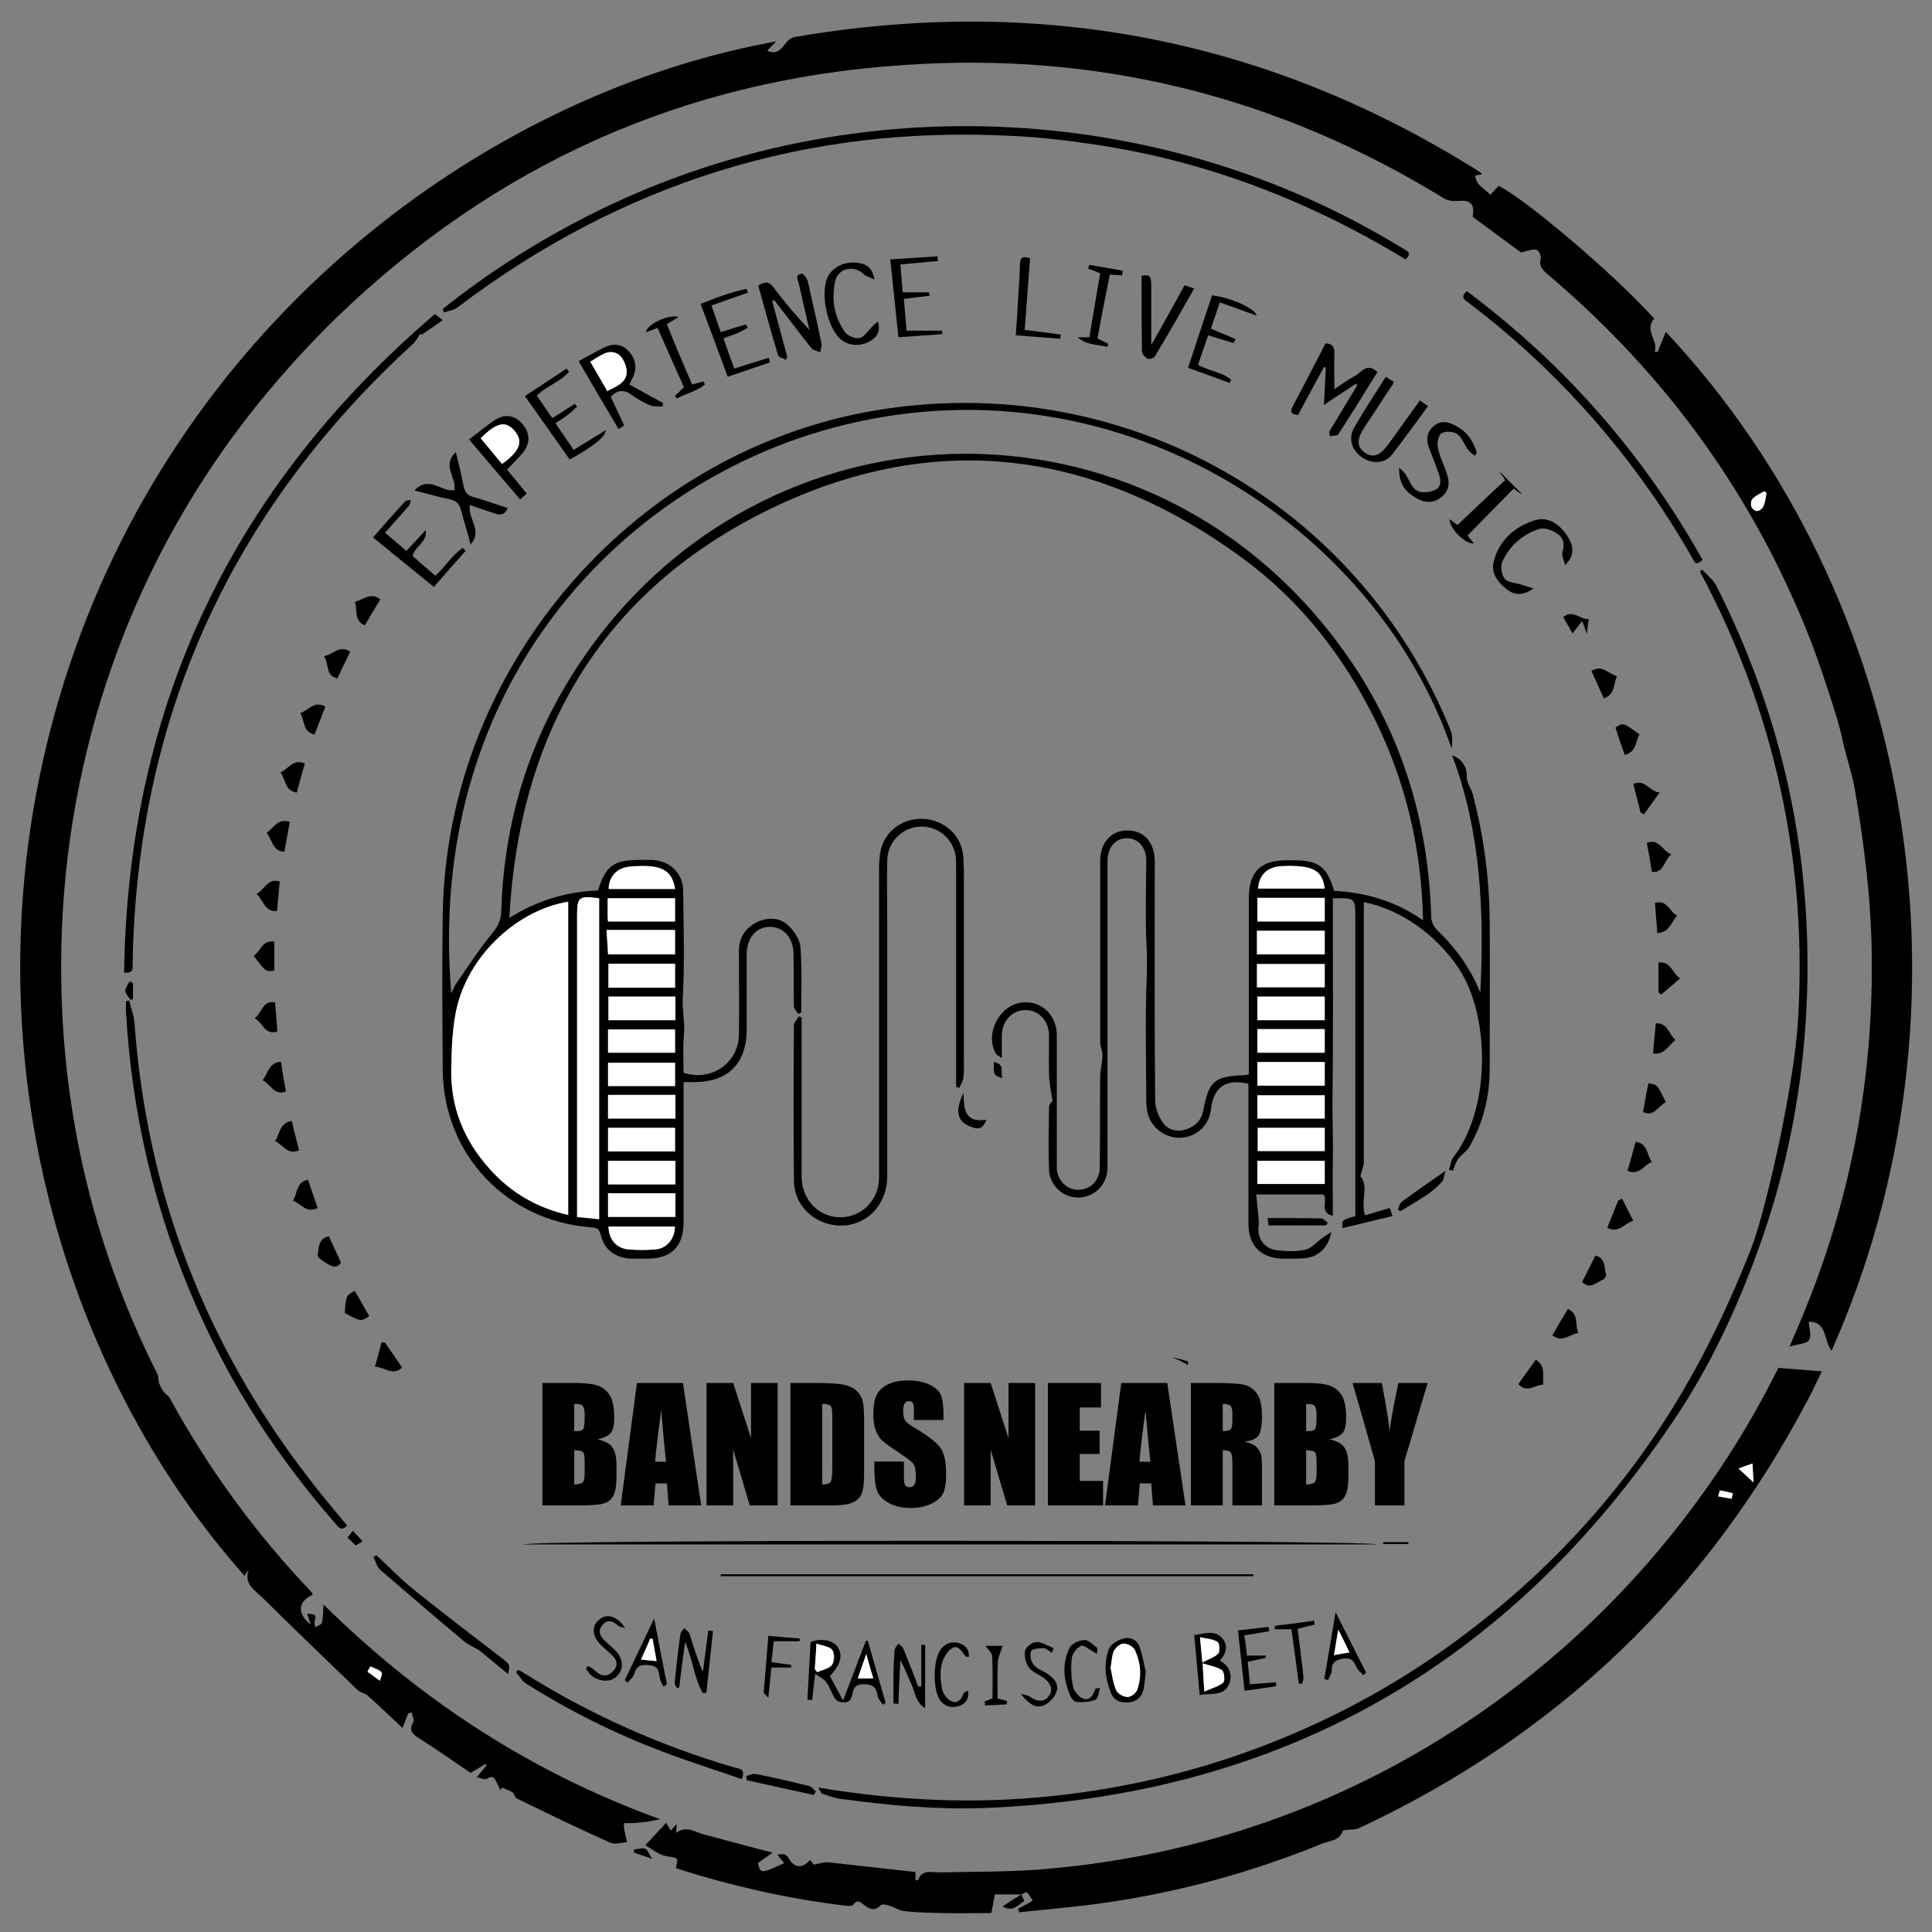 <?xml version="1.0" encoding="utf-8"?>
<!-- Generator: Adobe Illustrator 16.0.0, SVG Export Plug-In . SVG Version: 6.00 Build 0)  -->
<!DOCTYPE svg PUBLIC "-//W3C//DTD SVG 1.1//EN" "http://www.w3.org/Graphics/SVG/1.1/DTD/svg11.dtd">
<svg version="1.1" id="Layer_1" xmlns="http://www.w3.org/2000/svg" xmlns:xlink="http://www.w3.org/1999/xlink" x="0px" y="0px"
	 width="499px" height="499px" viewBox="-5.15 -5.5 499 499" enable-background="new -5.15 -5.5 499 499" xml:space="preserve">
<rect x="-5.15" y="-5.5" width="499" height="499" fill="#808080" stroke="none"/>
<g>
	<g>
		<path d="M425.1,80.2c-0.801,1.9-1.4,3.5-2.1,5.2c-0.301,0-0.5-0.1-0.801-0.1c1.1-2.8-2.799-5.4-0.1-8.5
			c-10.301-11.5-33.5-31.1-40.199-34.3c-0.801,0.9-1.4,1.6-2.102,2.3c-1.5-1.4-2.5-2.1-3.199-2.9c-0.4-0.5-0.5-1.3-0.801-2
			c0.602-0.2,1.301-0.3,1.9-0.4c-0.299-0.3-0.799-0.7-1.299-1C322,4.4,263.1-6.8,199.9,4.1c-0.9,0.2-1.7,1-2.3,1.8
			c-1.2,1.6-2.4,2.7-4.6,1.7c0.7-0.7,1.4-1.5,2.3-2.4C123,18.2,45.7,73.6,14.3,162C-17.1,250.2,6.1,343,58,401.5
			c0.4-0.5,0.7-1.1,1.1-1.6c-1.4,3.8,1.7,5.399,3.6,7.3c8.1,8,16.3,15.899,24.5,23.8c0.7,0.7,2,0.8,2.7,1.5c2.9,2.6,5.7,5.3,8.9,8.3
			c0.7-1.8,1.1-2.8,1.5-3.8c0.3-0.1,0.6-0.1,0.9-0.2c0.1,0.9,0.7,1.9,0.4,2.5c-1.1,1.9-0.5,2.9,1.1,3.9c4.8,3.1,9.5,6.3,13.7,9.2
			c1.5-0.9,2.7-1.601,3.8-2.301c0.1,0.101,0.2,0.301,0.3,0.4c-0.7,0.8-1.4,1.7-2.5,3c1.1,0.3,1.9,0.7,2.4,0.5
			c1.4-0.7,1.8-0.8,2.5,0.4c0.4,0.8,0.8,1.6,1.2,2.5c0.1-0.301,0.3-0.5,0.4-0.7c0.9,0.399,1.9,0.7,2.7,1.2
			c0.5,0.3,0.6,1.399,1.1,1.6c8,3.9,16,7.8,24.1,11.4c1.2,0.6,2.9,0,4.4-0.101c-0.3-1.3-0.6-2.5-0.8-3.8c0-0.1,0-0.3,0-1.1
			c1.4,0,2.9,0,4.4-0.2c1.6-0.101,3.1-0.5,5-0.8c-33.1-12-61.8-30.601-87-55.5c-0.1,2-0.1,3.399-0.4,4.699
			c-0.1,0.5-1.1,0.801-1.7,1.2c-0.1-0.5-0.3-1.1-0.2-1.6c0.5-1.5,0.3-1.8-1.9-1.9c0.3,0.9,0.5,1.7,0.9,2.8c-3.6-2.8-3.3-6,0.5-7.699
			c-0.1-0.2-0.1-0.5-0.3-0.7C60.9,390.6,48.7,373.9,38.7,355.6c-0.3-0.6-1-0.899-1.4-1.399c-0.5-0.7-1-1.5-1.3-2.3
			c-0.3-0.7-0.1-1.601-0.4-2.301C18.1,314.8,9.9,278,10.7,239.1c1-49.5,17.6-99.6,51.6-141.3c6.1-7.4,12.6-14.6,19.5-21.3
			c40.9-39.5,89.8-61.5,146.5-65.2C278.4,7.8,325,19.4,367.901,45.8c1,0.6,2.398,0.7,3.6,0.6c3.199-0.3,4.299,0.8,3.699,4.1
			c4.301,3.2,8.6,6.3,12.5,9.2c1.5-0.3,2.801-0.9,3.9-0.7c0.5,0,1.4,1.5,1.199,2.2c-0.6,2.3,0.801,3.3,2.201,4.5
			c30.6,26,53.299,57.5,67.799,95c1.602,4.2,3,8.4,4.4,12.7c1.4,4.3,2.801,8.5,3.701,12.9c0.898,4,2.299,7.9,3,12
			c2.5,14.6,4.299,29.101,4.398,43.9C478.6,275.9,472,308.1,458.5,338.9c-0.4,0.8-0.701,1.699-1.4,3.399c2.199-0.7,4.4-0.7,5-1.7
			c0.699-1.1,0-3.1-0.1-4.699c4.699-0.201,3.9,4.799,5.9,7.5C507.1,255.2,489.901,149.4,425.1,80.2z M90.5,424.9
			c1,0.5,2.1,0.8,2.8,1.5c0.3,0.199-0.2,1.399-0.4,2.199c-1.1-0.699-2.1-1.5-3.2-2.3C90,425.8,90.2,425.4,90.5,424.9z M450.2,125.2
			c-0.199,0.6-1.1,1.2-1.699,1.2c-0.4,0.1-1.201-0.7-1.4-1.2c-0.1-0.6,0-1.6,0.4-2c0.799-0.8,2-1.3,3-1.9c0.199,0.2,0.4,0.3,0.6,0.5
			C450.901,123,450.799,124.2,450.2,125.2z"/>
		<path d="M346.2,298.3c2.301,2.5,0,6.3,1.201,10.101c2-0.601,4.1-1.2,6.398-1.9c0.201,0.5,0.4,1.1,0.701,2.1
			c-4.4,1-8.6,2.101-12.9,3.101c-0.199-2.101-0.199-2.101,3.301-3.101c0-3.6,0-7.3,0-11c0-22,0-44,0-66c0-5.199,0-5.199-5.801-5.1
			c0,1,0,2,0,3c0,16.9,0.1,33.9-0.1,50.8c0,4.601,0.199,9.101,0.1,13.7c-0.1,4.7,0,9.5,0,14.5c-3.6-0.8-1.199-3.8-2.4-5.5
			c-5.5,0-11.199,0-17.4,0c0.201,2.1,0.4,4.2,0.602,6.2c0,0.5,0.1,1,0.1,1.399c-0.701,3.4,1.199,6.4,4.6,6.801
			c2.4,0.3,5,0.399,7.301-0.101c1.6-0.3,2.898-1.899,4.398-3c0.602-0.399,1.301-0.899,2.4-1.6c-0.799,4.2-3.4,6.5-7.1,6.8
			c-1.699,0.1-3.5,0.1-5.301,0.1c-5.699-0.1-9-3.3-9-9c0-11.1,0-22.3,0-33.399c0-1,0-1.9,0-2.8c-5.898-1.301-9,0.8-9.699,6.699
			c-0.4,3.801-3.4,6.801-7.199,7.2c-3.9,0.5-7.801-2-9-5.8c-0.4-1.3-0.5-2.8-0.5-4.1c0-10.301-0.301-20.7,0.1-31
			c0.1-2.801,0.1-5.5,0-8.301c-0.4-7.399-0.1-14.899-0.1-22.3c0-3.5-2.102-5.8-5-5.8c-3,0-5,2.4-5,5.9c0,25.7,0,51.4,0,77.1
			c0,0.8,0,1.6,0,2.4c-0.201,4.199-3.4,7.3-7.4,7.399c-4,0.101-7.5-3-7.701-7.1c-0.199-5.4-0.1-10.9,0-16.3c0-0.7,0.801-1.4,0.9-1.5
			c-0.4-2.5-0.8-4.5-0.9-6.601c-0.1-3.399,0-6.8,0-10.3c0-3.8-2.6-6.6-6.1-6.6c-3.4,0-6,2.699-6.1,6.5c0,1.8,0,3.6,0,5.899
			c-0.801-0.6-1.301-0.8-1.5-1.1c-3.1-5.2,1.1-13,7.1-13.3c4.801-0.301,8.5,3.3,8.6,8.3c0,10.8,0,21.6,0,32.399
			c0,0.801,0,1.601,0,2.4c0.301,3.1,2.801,5.5,5.801,5.3c3-0.1,5.3-2.5,5.3-5.8c0.101-7.7,0-15.4,0.101-23.2
			c0-1.899,0.6-3.899,0.6-5.8c0-1.1-0.6-2.2-0.6-3.4c0-15.5,0-31,0-46.6c0-4.9,2.799-8,7.1-8s7,3.2,7,8.1c0,20.5-0.1,41,0.1,61.6
			c0,2,0.9,4.3,2.1,5.899c1.4,1.9,3.801,2.4,6.201,1.5c2.199-0.8,3.699-2.399,4.1-4.699c1.5-7.7,2.801-8.9,10.699-9.2
			c0.201,0,0.5-0.101,1.102-0.2c0-0.9,0-1.8,0-2.8c0-14.3,0-28.601,0-42.9c0-6.6,3.1-9.6,9.699-9.6c0.699,0,1.4,0,2.1,0
			c6.201,0,8.5,1.8,10.201,7.899c8.1,0.4,15.799,2.601,23,7.601c-0.4-18.6-4.5-35.8-12.5-52c-8.102-16.3-19.102-30.4-33.701-41.2
			c-39.1-28.9-81.3-33.9-124.7-11.9c-42,21.3-62.6,57.6-65.1,104.5c7.1-4.5,14.8-6.8,22.9-7.1c2-6.4,4.1-7.9,10.7-7.9
			c1.1,0,2.1,0,3.2,0c4.6,0.2,8.1,3.4,8.1,8c0.1,9.2,0.4,18.4-0.1,27.601c-0.2,3.2,0.6,6.3,0.3,9.5c-0.3,3.3-0.1,6.7-0.1,9.899
			c7.2,2.301,14.2-2.5,14.3-9.899c0.1-7.2,0-14.4,0-21.601c0-3.3,1.6-5.899,4.6-7.399c2.8-1.3,5.9-1.3,8.1,0.8
			c1.5,1.4,3.1,3.7,3.2,5.7c0.4,5.6,0.2,11.2,0.2,16.8c-0.3,0.1-0.5,0.3-0.8,0.4c-0.4-0.7-1.1-1.301-1.1-2c-0.1-4.5,0-8.9-0.1-13.4
			c0-4.2-2.5-7.1-6.1-7.1s-6,2.899-6,7.199c0,6.4,0,12.801,0,19.2c0,8.9-4.8,13.7-13.6,13.7c-0.8,0-1.6,0-2.7,0c0,1.1,0,2.1,0,3
			c0,11.1,0,22.1,0,33.2c0,6.2-3.1,9.399-9.4,9.399c-1.4,0-2.8,0-4.2,0c-4-0.199-6.9-2.3-7.8-6.199c-0.4-1.601-1.1-1.801-2.5-1.9
			c-21.7-1.6-38-18.7-38.3-40.4c-0.1-13.5-0.2-27,0-40.5c1-64.6,50.4-121,114.3-130.5c62.4-9.3,122.4,24.7,146,83
			c0.6,1.4,0.4,3.2,0.299,4.8c-20.699-60-90.899-103.8-164-81.7c-52.5,15.9-100.9,67-94.4,144.899c0.6-1.1,0.8-1.899,1.3-2.6
			c3-4.3,5.8-8.7,9.1-12.7c1.5-1.8,2.4-3.3,2.5-5.7c0.6-21,6-40.7,16.8-58.8c45.7-76.5,151.699-80,202.199-6.7
			c13.801,20,20.5,42.4,21.201,66.7c0,1.2,0.699,2.7,1.6,3.5c4.801,4.601,8.6,9.9,11.1,16.101c1-20.801,0.201-41.4-7.299-61.3
			c2.6,0.9,3.898,3.1,3.799,5.6c-0.1,0.7,0.301,1.5,0.6,2.2c0.301,0.7,0.701,1.4,0.9,2.1C378,210.1,379.5,221,379.6,232
			c0.1,12.9,0,25.8,0,38.7c0,7.2-1.699,13.899-5.301,20.1c-0.699,1.2-2.1,1.9-2.898,3.101c-0.602,0.899-0.9,2-1.301,3
			c-0.301-0.101-0.699-0.2-1-0.301c0.4-1.1,0.5-2.5,1.199-3.3c9.701-12.6,9.4-36.6,1.301-48.7c-5.699-8.5-14.801-15.199-24.5-17.1
			c0,1.1,0,2,0,3c0,21.4,0,42.8,0,64.2C347.1,295.6,346.6,296.7,346.2,298.3z M141.6,308.3c0-27.2,0-54.1,0-80.899
			c-12.8,2.1-25.1,13.199-28.6,26.699c-1.4,5.301-1.5,11.101-1.6,16.601c-0.2,9.899,3.4,18.5,10,25.8
			C126.8,302.6,133.5,306.5,141.6,308.3z M149.6,309.4c0-27.9,0-55.4,0-82.801c-5.4-0.699-5.7-0.399-5.7,4.601
			c0,24.8,0,49.6,0,74.399c0,1,0,2.101,0,3.301C145.8,309,147.5,309.2,149.6,309.4z M337,241c0-2.1,0-4,0-6.1
			c-5.9,0-11.701,0-17.5,0c0,2.1,0,4,0,6.1C325.401,241,331.1,241,337,241z M319.5,249.5c6,0,11.699,0,17.5,0c0-2.1,0-4.1,0-6
			c-5.9,0-11.701,0-17.5,0C319.5,245.6,319.5,247.4,319.5,249.5z M319.6,260.3c0,2.2,0,4.101,0,6.101c5.9,0,11.6,0,17.4,0
			c0-2.101,0-4,0-6.101C331.2,260.3,325.6,260.3,319.6,260.3z M337,268.8c-5.9,0-11.6,0-17.4,0c0,2.101,0,4.101,0,6.101
			c5.9,0,11.6,0,17.4,0C337,272.9,337,271,337,268.8z M319.6,283.4c6,0,11.699,0,17.4,0c0-2.101,0-4,0-6c-5.9,0-11.6,0-17.4,0
			C319.6,279.4,319.6,281.3,319.6,283.4z M319.7,285.8c0,2.2,0,4.101,0,6c5.9,0,11.6,0,17.301,0c0-2.1,0-4,0-6
			C331.2,285.8,325.5,285.8,319.7,285.8z M319.6,300.3c6,0,11.699,0,17.4,0c0-2.1,0-4,0-6c-5.9,0-11.6,0-17.4,0
			C319.6,296.4,319.6,298.3,319.6,300.3z M319.6,251.9c0,2.1,0,4.1,0,6.1c5.9,0,11.6,0,17.4,0c0-2.1,0-4,0-6.1
			C331.2,251.9,325.5,251.9,319.6,251.9z M337,226.4c-5.801,0-11.6,0-17.4,0c0,2.1,0,4.1,0,6.1c5.9,0,11.6,0,17.4,0
			C337,230.3,337,228.5,337,226.4z M151.9,308.8c6,0,11.7,0,17.4,0c0-2.1,0-4,0-6.1c-5.8,0-11.6,0-17.4,0
			C151.9,304.9,151.9,306.8,151.9,308.8z M151.9,241c5.9,0,11.6,0,17.3,0c0-2.1,0-4.1,0-6.3c-6,0-11.8,0-17.7,0
			C151.6,236.8,151.7,238.7,151.9,241z M152,243.4c0,2.3,0,4.199,0,6.199c5.9,0,11.5,0,17.2,0c0-2.1,0-4.1,0-6.199
			C163.4,243.4,157.7,243.4,152,243.4z M151.9,275c5.9,0,11.6,0,17.3,0c0-2.1,0-4.1,0-6c-5.9,0-11.6,0-17.3,0
			C151.9,271,151.9,272.9,151.9,275z M169.3,277.3c-5.9,0-11.6,0-17.4,0c0,2.101,0,4.101,0,6.101c5.9,0,11.6,0,17.4,0
			C169.3,281.3,169.3,279.4,169.3,277.3z M151.9,266.4c5.9,0,11.6,0,17.3,0c0-2.101,0-4.101,0-6c-5.9,0-11.6,0-17.3,0
			C151.9,262.5,151.9,264.4,151.9,266.4z M169.3,251.9c-5.9,0-11.6,0-17.3,0c0,2.1,0,4,0,6.1c5.9,0,11.6,0,17.3,0
			C169.3,255.9,169.3,254,169.3,251.9z M169.3,294.3c-6,0-11.6,0-17.4,0c0,2.101,0,4.101,0,6.101c5.9,0,11.6,0,17.4,0
			C169.3,298.3,169.3,296.4,169.3,294.3z M151.9,291.9c5.8,0,11.6,0,17.3,0c0-2.101,0-4.101,0-6.101c-5.8,0-11.5,0-17.3,0
			C151.9,287.8,151.9,289.7,151.9,291.9z M151.9,232.5c5.9,0,11.6,0,17.3,0c0-2.1,0-4.1,0-6c-5.9,0-11.6,0-17.4,0c0,1.6,0,3,0,4.4
			C151.8,231.4,151.8,231.9,151.9,232.5z M152,311.3c0.2,3.4,2.2,5.7,5.2,5.9c2.3,0.2,4.6,0.2,6.8,0c3-0.3,5-2.7,5.1-5.9
			C163.4,311.3,157.7,311.3,152,311.3z M169.2,224.1c-0.8-5-3.6-6.399-11.4-5.8c-3.5,0.2-5.7,2.5-5.8,5.8
			C157.7,224.1,163.4,224.1,169.2,224.1z M319.799,224c5.701,0,11.4,0,17.201,0c-0.701-4.8-3.201-6.1-11-5.8
			C322.299,218.4,320,220.5,319.799,224z"/>
		<path d="M454.2,347.8c-0.299,0.601-0.799,1.4-1.199,2.3c-6,11.801-12.9,22.9-20.801,33.5c-37,49.801-96,88.2-169.4,93.801
			c-8.299,0.6-16.699,0.5-25,0.699c-2.199,0.101-4.799-1-5.899,2.101c0,0-0.3-0.101-0.601-0.2c0-0.7,0-1.5,0-2
			c-7.5-0.8-15-1.7-22.5-2.5c-1.1-0.1-2.2,0.3-3.8,0.6c0,0-0.4-0.6-0.9-1.199c-1.9,2.1-3.8,2.1-5.2,0.1c-1.1-1.7-1.1-1.7-3.3-1.5
			c0.6,0.8,1.2,1.5,1.8,2.2c-6.1,2.8-6.1,2.8-6.8,0c1.1-0.8,2.3-1.601,3.8-2.7c-6.3-1.6-12-3.2-17.7-4.7
			c-2.4-0.6-4.6-2.399-7.2-0.399c0-0.801,0.1-1.301,0.1-2.301c-0.7,0.801-1.1,1.2-1.5,1.7c-0.5-0.8-0.9-1.5-1.2-2
			c-1.7,1.8-3.3,3.601-5.4,5.8c1.9,1,3.5,2.5,5.4,2.801c3.2,0.5,3.2,0.199,2.5,3.1c14.3,4.6,28.9,7.9,43.8,9.7
			c0.7,0.1,1.8,0.1,2-0.2c1.1-1.6,1.9-0.7,2.8,0c1.5,1.1,2.699,1.7,4.299,0.1c0.301-0.399,1.601-0.1,2.301,0.101
			c1.3,0.399,2.6,1.3,3.9,1.399c3.199,0.4,6.299,0.4,9.5,0.5c4.299,0.101,8.6,0,12.899,0c0.3-1.6,0.601-3,0.899-4.8
			c2.301,0,4.601,0,6.9,0c0.4-0.2,1.2-0.7,1.301-0.6c0.6,0.6,1.1,1.399,1.6,2.2c-1.5,0.8-2.6,1.5-3.801,2.1
			c0.101,0.3,0.201,0.6,0.301,0.9c7.5-0.801,15-1.4,22.5-2.5c19.199-2.801,37.9-7.9,55.9-15.301c1.9-0.699,4.4-0.699,5.199-3.3
			c0.1-0.1,0.801-0.1,1.201-0.2c1-0.1,2.1,0,2.898-0.399C397,442.8,435.6,405.8,461.901,355.8c1.199-2.2,2.199-4.5,3.5-7.1
			C461.5,348.4,457.901,348.1,454.2,347.8z M442.1,381.6c-1.199-0.199-2.4-0.399-3.5-0.699c0.199-0.5,0.4-1.5,0.5-1.5
			c1.1,0.199,2.199,0.5,3.301,0.699C442.299,380.6,442.2,381.1,442.1,381.6z M443.799,373.8c1.602-0.6,2.5-0.899,3.701-1.3
			c0,1.4,0.1,2.7,0.199,4.9C446.2,376,445.2,375.1,443.799,373.8z"/>
		<path d="M438.1,145.7c-0.801-1.5-2.4-2.7-3.6-4.1c-0.201,0.2-0.4,0.3-0.6,0.5c9.6,17.9,16.6,36.7,20.898,56.5
			c4.301,19.9,5.701,39.9,4.4,60.2c-1.199,17.601-8.6,49.5-12.1,58.3c-7.4,18.801-16.4,36.601-28.199,53
			c-11.9,16.5-25.801,31-41.801,43.5C361.2,426.2,343.799,436.3,325,443.9c-18.801,7.6-38.301,12.399-58.5,14.5
			c-20,2.1-39.9,1.199-60.3-2.2c0.6,1,0.7,1.6,1.1,1.6c1.5,0.5,3,1.101,4.5,1.3c6.201,0.801,12.5,1.601,18.8,2
			c6,0.4,12,0.601,17.9,0.4c76.5-2.9,136-36.5,178.6-100.1c9.1-13.4,16-28.101,21.6-43.4c8-21.8,12.201-44.2,12.9-67.4
			C462.7,213.6,454.799,178.7,438.1,145.7z"/>
		<path d="M109.2,74.3c11.5-9.2,23.9-17.1,37-23.8c66.2-33.9,147.3-30.8,210.701,8c1.1,0.7,2.898,1.2,1,3
			C333.2,46.5,306.7,36.2,278.1,31.9c-7.301-1.1-14.6-2-22-2.3c-53-2.8-100.7,12.2-143.1,44.3c-0.9,0.7-2.3,0.9-3.5,1.3
			C109.4,74.9,109.3,74.6,109.2,74.3z"/>
		<path d="M301.7,346.1c-0.4-0.1-0.699-0.199-1.1-0.3c-1-0.3-2-0.5-3-0.7c1.4,0.5,2.801,1.2,4.1,2V346.1z"/>
		<path d="M241.799,275.2c0-3.101,0-6.101,0-9.2c0-15.8,0-31.6,0-47.3c0-1,0-1.9-0.1-2.9c-0.6-4.7-4.699-8.1-9.4-7.8
			c-4.5,0.3-8.199,4-8.299,8.7c-0.101,5.1,0,10.2,0,15.3c0,22.1,0,44.2,0,66.3c0,8.8-7.5,14.601-15.601,12.2
			c-5-1.5-8.5-5.9-8.5-11.1c-0.1-13.301-0.1-26.7,0-40c0-0.801,0.8-1.601,1.3-2.4c0.2,0.1,0.5,0.2,0.7,0.3c0,12.5,0,25.101,0,37.601
			c0,1.3,0,2.6,0,3.899c0.2,5.7,4.5,10.101,10,10.101c5.6,0,10-4.5,10-10.301c0-26.6,0-53.1,0-79.7c0-1.7,0.101-3.5,0.5-5.2
			c1.399-4.9,5.899-8,11-7.7s9.399,3.9,10.101,8.8c0.399,2.7,0.299,5.5,0.299,8.3c0,14.7,0,29.5,0,44.2c0,1.8,0.101,3.601-0.1,5.4
			c-0.1,1-0.699,1.899-1.1,2.8C242.4,275.4,242.1,275.3,241.799,275.2z"/>
		<path d="M107.2,75.6c0.7,0.6,1.3,1,2,1.6c-1.9,1.3-3.7,2.6-5.5,3.8c-0.1-0.1-0.1-0.2-0.2-0.4c-0.8,1.1-1.4,2.3-2.4,3.1
			c-46.7,43-70.9,96.1-72,159.7c0,1.199,0.3,2.6-2.2,2.3C27.9,176.8,54.9,120.3,107.2,75.6z"/>
		<path d="M84.5,388.5c-1.5,1.7-2.3,0.4-3.2-0.7C66.6,371,54.6,352.5,45.6,332c-10.7-24.2-16.7-49.6-18.2-76.1
			c-0.1-0.9,0-1.801,0-2.801c0.3-0.1,0.5-0.1,0.8-0.199c0.5,2,1.3,4,1.4,6C32.8,302.7,48,342,74.9,376.7
			C78,380.8,81.3,384.6,84.5,388.5z"/>
		<path d="M350.6,393.4c-73.6,0-147,0-220.6,0C131.8,392.1,348.799,392.2,350.6,393.4z"/>
		<path d="M373.7,69.7c25.301,18.9,45.5,42,60.9,69.4c-1.699,1.3-1.699,1.3-2.801-0.7c-7.898-13.9-17.299-26.8-28.1-38.7
			c-8.9-9.8-18.699-18.8-29.299-26.8C373.5,72.1,371.7,71.5,373.7,69.7z"/>
		<path d="M181,401.1c45.9,0,91.799,0,137.6,0c0,0.2,0,0.301,0,0.5c-45.9,0-91.801,0-137.6,0C181,401.4,181,401.2,181,401.1z"/>
		<path d="M338.1,106.1c2.4-4,4.9-8.1,7.301-12.1c-0.102-0.1-0.201-0.3-0.301-0.4c-2.699,1.8-5.4,3.5-8.301,5.5
			c0.201-3.4,0.301-6.5,0.5-9.6c-0.199-0.1-0.299-0.2-0.5-0.2c-2.199,4.1-4.5,8.3-6.699,12.4c-1.6-0.2-2.199-0.6-1.4-2.2
			c2.9-5.4,5.701-10.9,8.5-16.3c1.701,0,2.301,0.8,2.301,2.4c-0.1,3,0,6.1,0,9.4c1.699-1.1,3.4-2.4,5.299-3.4
			c1.701-0.9,3.102-3.6,5.801-1c-3.301,5.4-6.699,10.8-10.1,16.1c-0.301,0.4-1.4,0.3-2.1,0.5C338.2,106.7,338.2,106.4,338.1,106.1z"
			/>
		<path d="M128.7,425.8c0.6,0.3,1.2,0.601,1.8,1c16.9,10.601,34.9,18.601,54,24.2c1.2,0.3,3.1,0.3,1.9,3c-6.9-2.4-13.9-4.6-20.7-7.2
			c-12.2-4.6-23.9-10.5-34.9-17.399c-1.1-0.7-1.7-1.9-2.6-2.9C128.2,426.2,128.5,426,128.7,425.8z"/>
		<path d="M194.3,72.3c1.3,4.8,2.6,9.6,3.9,14.4c-0.1,0.2-0.2,0.5-0.4,0.7c-0.7-0.4-1.9-0.6-2-1.2c-1.8-5.9-3.4-11.9-5.1-17.9
			c1.6-1.1,2.8-1.2,4,0.5c2.8,3.8,5.9,7.4,9.2,10.9c-0.9-3.9-1.8-7.9-2.7-11.8c-0.2-1-1.2-2.4,0.7-2.7c0.4-0.1,1.4,1.2,1.6,2
			c1.2,5.3,2.4,10.6,3.5,15.9c0.2,0.7-0.2,1.6-0.3,2.4c-0.8-0.4-1.8-0.5-2.3-1.1c-3.3-4.1-6.4-8.3-9.6-12.4
			C194.6,72.1,194.5,72.2,194.3,72.3z"/>
		<path d="M154.6,105.3c-3.5-5.9-6.8-11.5-10.3-17.5c2.4-1.3,4.6-2.6,6.9-3.7c2.3-1,4.5-0.7,6.2,1.3c1.7,2,2,4.2,0.9,6.6
			c-0.3,0.5-0.5,1.1-0.9,1.8c2.9,1.6,5.8,3.2,8.7,4.8c0,0.3-0.1,0.6-0.1,0.9c-1.1-0.1-2.2,0.1-3.2-0.3c-1.7-0.7-3.3-1.6-4.8-2.7
			c-1.9-1.4-3.6-1.4-5.4,0.5c1.1,2.4,2.3,4.8,3.4,7.3C156.2,104.4,155.3,104.9,154.6,105.3z M147.3,87.9c1.6,2.7,3,5.2,4.4,7.6
			c2.5-1.3,5.2-2.3,5-5.3c-0.1-1.5-1.1-3.6-2.3-4.3C151.8,84.5,149.7,86.6,147.3,87.9z"/>
		<path d="M209.2,427.4c1.1,2,2.1,3.899,3.4,6.3c2.1-5.5,4-10.5,5.9-15.4c0.199,0,0.399,0,0.5,0c1.5,5.3,3,10.601,4.6,16
			c-0.2,0.2-0.5,0.3-0.7,0.5c-0.5-0.8-1.3-1.5-1.399-2.399c-0.301-2.101-1.301-2.9-3.5-2.9c-1.701,0-2.5,0.5-2.9,2.1
			c-0.3,1.101-0.3,2.601-2.3,2.601c-1.9,0-2.4-1-3-2.3c-0.5-1-0.9-2.101-1.6-3c-0.6-0.801-1.6-1.2-2.8-2.101
			c-0.3,2.8-0.6,4.8-0.8,6.8c-0.4,0-0.8-0.1-1.2-0.1c0.3-5,0.5-10,0.8-14.9c2.8-1.1,5.9-0.399,7,1.301
			C212.6,422.1,212,424.4,209.2,427.4z M205.3,425.6c0.2,0.301,0.4,0.5,0.7,0.801c1.3-0.601,3-0.9,3.8-1.9c0.7-0.9,0.7-3,0.1-3.8
			c-0.7-1-2.5-1.101-4.1-1.7C205.6,421.7,205.4,423.6,205.3,425.6z M220.4,428c-0.601-2-1.101-3.8-1.8-6.3c-0.9,2.5-1.5,4.3-2.2,6.3
			C217.8,428,218.9,428,220.4,428z"/>
		<path d="M116.2,124.9c-0.6,3.6,3.4,6.6,0.2,10.2c-0.8-3-1.7-5.9-2.5-8.9c-0.4-1.5-1.1-2.3-2.7-2.7c-3-0.6-5.9-1.5-9.3-2.3
			c3.7-4.1,7,0.5,10.3-0.1c0.7-3.1-3.4-6.4,0.4-9.8c0.7,2.9,1.4,5.8,2,8.8c0.3,1.6,1,2.4,2.6,2.8c2.9,0.8,5.8,1.9,8.8,2.8
			c-0.8,1.8-1.9,2-3.4,1.4C120.5,126.4,118.3,125.7,116.2,124.9z"/>
		<path d="M352.799,91.8c0.801,0.6,1.4,0.9,2,1.3c-0.1,0.3-0.1,0.6-0.299,0.8c-2.5,3.7-4.9,7.5-7.4,11.2c-1.9,3-1.801,4.9,0.4,6.4
			c2,1.3,3.799,0.7,5.9-2.2c2.699-3.8,5.398-7.5,8.199-11.4c0.699,0.5,1.301,1,2.1,1.5c-3.199,4.3-6.199,8.5-9.299,12.5
			c-1.9,2.4-5.102,2.5-7.801,0.7c-2.699-1.9-3.6-4.9-1.9-7.8C347.2,100.4,350,96.2,352.799,91.8z"/>
		<path d="M106.9,146.1c-5.2-4.2-10.3-8.4-15.7-12.8c2.8-3.2,5.5-6.3,8.3-9.3c0.3-0.3,1-0.2,1.5-0.4c-0.2,0.5-0.2,1.1-0.5,1.5
			c-2,2.3-4.1,4.6-6.2,7c1.9,1.6,3.7,3.1,5.5,4.7c1.7-1.9,3.4-3.6,5-5.4c0.5,3.1-2.7,4.1-3.4,6.7c1.8,1.6,3.8,3.3,5.9,5.1
			c2.6-2.3,4.3-5.4,7.1-7.2c0.2,0.3,0.5,0.5,0.7,0.8C112.3,139.9,109.7,142.9,106.9,146.1z"/>
		<path d="M125.8,115.8c1.7,2,3.3,4,5.1,6.2c-0.6,0.5-1.1,1-1.7,1.5c-4.4-5.1-8.7-10.2-13.2-15.5c2.4-1.8,4.5-3.6,6.8-5.1
			c2.6-1.6,5-1.1,6.9,1c2,2.3,2.2,4.9,0.3,7.4C128.7,112.9,127.3,114.2,125.8,115.8z M119,107.7c1.8,2.2,3.7,4.4,5.5,6.7
			c4.7-3.4,5.6-5.9,3.2-8.6C125.5,103.1,123.1,103.6,119,107.7z"/>
		<path d="M126.1,426.9c-2.6-2.101-4.9-4.101-7.3-6c-1.2-0.9-2.8-1.4-4-2.4c-7.3-6.1-14.5-12.3-21.7-18.5c-0.9-0.8-1.2-2.2-1.8-3.4
			c0.3-0.1,0.5-0.3,0.8-0.399c3.1,2.899,6.1,6,9.4,8.7c7.7,6.199,15.6,12.199,23.4,18.199C126.5,424.5,126.6,424.4,126.1,426.9z"/>
		<path d="M300.799,68.2c0.9,0.3,1.602,0.5,2.5,0.8c-3.398,6-6.699,11.8-10.199,17.6c-0.301,0.4-1.4,0.8-1.9,0.5
			c-0.6-0.3-1.299-1.1-1.4-1.8c-0.1-6.5-0.1-13-0.1-19.5c2.1-0.7,2.5,0.4,2.5,2.1c0,5.1,0,10.2,0,15.7
			C295.2,78.4,297.901,73.4,300.799,68.2z"/>
		<path d="M399.1,140.5c-0.4-1.6-1-2.6-0.699-3.4c0.699-2,0.199-3.7-1.201-4.7c-1.299-0.9-3.4-1.7-4.699-1.3
			c-4.301,1.3-7.701,4.3-9.6,8.4c-0.602,1.2-0.201,3.5,0.6,4.5c0.799,1,2.799,1,4.299,1.5c0.9,0.3,1.801,0.6,3.102,1
			c-2.801,2-5,1.7-6.9,0.2c-2.4-1.9-4.201-4.3-3.301-7.4c1.5-5.4,5.4-8.8,10.5-10.4c3.201-1,5.801,0.6,7.801,3.1
			c1.5,2,2.699,4.2,1.4,6.8C400.2,139.2,399.901,139.5,399.1,140.5z"/>
		<path d="M375.7,112.2c-0.6-0.5-1.299-1-1.699-1.6c-1-1.3-1.5-3.1-2.801-4c-1-0.7-3-0.8-4-0.2c-0.799,0.4-1.199,2.4-1,3.6
			c0.4,2.2,1.5,4.3,2.201,6.4c0.898,2.5,1,4.8-1.4,6.6c-2.1,1.6-4.4,1.5-7.1-0.3c-2.5-1.7-3.701-3.6-3.701-7.4
			c0.5,0.5,1.201,1,1.6,1.6c1,1.5,1.602,3.5,3,4.3c1.102,0.7,3.201,0.5,4.602-0.1c1.699-0.7,1.699-2.5,1.1-4.1
			c-0.801-2.3-1.701-4.6-2.6-6.9c-0.801-2.1-0.5-4,1.199-5.5c1.801-1.6,3.699-1.2,5.6-0.2c3,1.5,4.701,4,5.6,7.1
			C376.1,111.8,375.901,112,375.7,112.2z"/>
		<path d="M151.3,105.6c0,1.7-3.2,4.2-9.3,7.6c-3.8-5.4-7.6-10.8-11.6-16.4c3.7-2.4,7.2-4.7,10.8-7.1c0.2,0.3,0.4,0.5,0.6,0.8
			c-2.2,2.7-5.8,3.6-8.3,6.2c1.3,1.9,2.6,3.8,4,5.8c2.1-1.3,3.9-2.5,5.8-3.7c0.2,0.2,0.4,0.5,0.6,0.7c-0.7,0.7-1.4,1.4-2.2,2
			c-1,0.8-2.1,1.5-3.4,2.3c1.6,2.4,3.2,4.6,4.7,6.9C145.8,109,148.4,107.4,151.3,105.6z"/>
		<path d="M313.5,83.1c-2.1-0.6-4.301-1.3-6.6-2c-0.9,2.6-1.801,5.1-2.602,7.6c2.801,1.7,6.201,1.8,8.5,3.9
			c-0.1,0.3-0.299,0.6-0.398,0.8c-3.5-1.3-7-2.6-10.701-3.9c2.1-6.3,4.1-12.5,6.201-18.7c4.398,0.4,11.299,3.4,11.5,5.2
			c-3.102-1.1-6.102-2.2-9.5-3.4c-0.801,2.3-1.5,4.5-2.301,6.8c2.199,0.9,4.301,1.8,6.4,2.7C313.7,82.5,313.6,82.8,313.5,83.1z"/>
		<path d="M193.7,88.1c-3.5,1.2-7,2.4-10.9,3.7c-2.3-6.3-4.6-12.4-7-18.8c4-1.6,7.9-3.1,11.9-3.9c0.1,0.3,0.2,0.7,0.3,1
			c-3.1,1.1-6.1,2.1-9.4,3.3c0.8,2.3,1.6,4.5,2.4,6.9c2.2-0.7,4.3-1.4,6.5-2c0.2,0.3,0.3,0.6,0.5,0.9c-0.9,0.4-1.7,0.9-2.6,1.3
			c-1.1,0.5-2.3,0.8-3.7,1.4c0.9,2.6,1.8,5.1,2.8,7.8c3.1-1,6-1.9,8.9-2.8C193.5,87.3,193.6,87.7,193.7,88.1z"/>
		<path d="M228.299,71.7c0.201,2.7,0.5,5.3,0.701,8.2c3.199,0,6.199,0,9.199,0c0,0.3,0,0.6,0,0.9c-3.6,0.3-7.3,0.5-11.3,0.8
			c-0.7-6.7-1.399-13.2-2.101-20.1C229,61.2,233,61,237,60.7c0,0.4,0.1,0.8,0.1,1.2c-3.1,0.3-6.301,0.6-9.7,0.9
			c0.2,2.5,0.399,4.8,0.601,7.2c2.5,0,4.6,0,6.799,0c0,0.3,0.101,0.6,0.101,0.9C232.9,71.1,230.7,71.4,228.299,71.7z"/>
		<path d="M220.7,66.7c-1.199-0.6-2.199-0.8-2.8-1.4c-2.4-2.4-6.5-1.6-7.3,1.7c-1.1,4.7-0.3,9.3,2.5,13.3c0.7,1,2.6,1.7,3.8,1.5
			c1.101-0.2,2-1.7,3-2.7c0.5-0.5,1-1.1,1.7-1.5c0.699,2.3-0.1,3.9-2,5c-2.4,1.4-5.4,1.3-7.4-0.3c-3.7-2.8-5.7-12.5-3.4-16.6
			c1.4-2.4,4.5-3.8,7.7-3.3C218.7,62.7,220.2,63.7,220.7,66.7z"/>
		<path d="M385.799,120.7c-3.898,4-7.898,8-11.898,12.1c0.299,0.4,0.898,1.2,1.6,2c-1.801,0.6-6.5-3.9-6.201-6.2
			c0.801,0.6,1.5,1.2,2,1.5c4.102-3.9,8.201-7.8,12.301-11.6c-0.699-1.1-1.4-2-1.6-2.4c1.9,1.9,4.1,4.2,6.1,6.1
			C387.401,121.9,386.6,121.3,385.799,120.7z"/>
		<path d="M225.6,434.5c0-2,0-4,0-6.1c0-2.5,0.1-5.101,0.3-7.601c0-0.6,0.601-1.2,1-1.8c0.5,0.5,1.101,0.8,1.3,1.4
			c1.301,3.199,2.6,6.5,3.801,9.699c0.299,0,0.5,0,0.799,0c0-3.6,0-7.199,0-10.8c0.301,0,0.701,0,1,0.101c0,5.199,0,10.5,0,16.3
			c-2.6-1.601-2.6-4.2-3.5-6.101c-1-2-1.699-4.199-2.899-6.3c-0.2,3.8-0.399,7.601-0.5,11.3C226.4,434.5,226,434.5,225.6,434.5z"/>
		<path d="M173.6,93.8c1.1-0.3,2-0.5,2.9-0.8c0.1,0.3,0.3,0.5,0.4,0.8c-2.1,1.8-4.9,2.3-7.2,3.6c-0.2-0.2-0.4-0.4-0.5-0.7
			c0.7-0.6,1.4-1.3,2.3-2.2c-2.2-4.9-4.5-10-6.8-15.3c-1.1,0.4-2.1,0.8-3,1.1c0.1-2,6-4.8,8.4-3.9c-1,0.6-1.8,1.1-3,1.8
			C169.1,83.4,171.4,88.6,173.6,93.8z"/>
		<path d="M179,415.8c-0.6,5.3-1.1,10.601-1.7,15.9c-0.3,0-0.6,0.1-0.9,0.1c-2.3-3.8-2.5-8.399-4.6-13.2c-0.6,4.301-1.1,8-1.5,11.7
			c-0.2,0.101-0.4,0.101-0.6,0.2c-0.2-0.4-0.6-0.8-0.6-1.2c0.4-4.3,0.9-8.5,1.5-12.8c0.1-0.5,0.7-1,1-1.5c0.4,0.5,1.1,0.9,1.3,1.4
			c1.1,3.3,2,6.6,3.5,9.899c0.5-3.6,0.9-7.1,1.4-10.7C178.2,415.7,178.6,415.7,179,415.8z"/>
		<path d="M278.299,81.9c1.201,0.6,2,1,2.801,1.4c-0.1,0.3-0.199,0.6-0.301,0.8c-2.6-0.7-5.399-0.4-7.6-2.5c0.9,0,1.801,0,3,0
			c0.9-5.5,1.9-11,2.801-16.5c-1.201-0.5-2.101-0.9-3.101-1.2c0.101-0.3,0.2-0.7,0.3-1c2.9,0.5,5.701,1,8.6,1.5
			c0,0.4-0.1,0.8-0.1,1.2c-0.9,0-1.9-0.1-3.199-0.2C280.401,70.8,279.299,76.4,278.299,81.9z"/>
		<path d="M309.901,423.4c2.398,1.3,3.299,3.399,2.5,5.8c-1.301,3.6-4.701,2.5-7.701,3.1c-0.5-5.2-0.9-10.3-1.4-15.5
			c2.701-0.3,5.301-1.5,7.301,0.9C312.1,419.5,311.6,421.6,309.901,423.4z M305.901,431.4c2-0.9,3.699-1.301,4.799-2.301
			c0.5-0.5,0.301-2.699-0.299-3.199c-1.201-0.9-3-1.2-5-1.801C305.6,426.7,305.7,428.5,305.901,431.4z M305.401,423.9
			c1.699-0.9,3.199-1.301,4.1-2.4c0.5-0.6,0.4-2.7-0.201-3c-1.199-0.7-2.699-0.8-4.5-1.2C305,419.8,305.1,421.5,305.401,423.9z"/>
		<path d="M260.9,61.2c-0.5,6.2-0.899,12.3-1.399,18.5c3.199,0.4,6.299,0.8,9.299,1.2c0,0.4-0.1,0.7-0.1,1.1
			c-3.699-0.3-7.5-0.6-11.5-0.9c0.2-2.7,0.4-5.2,0.5-7.7c0.2-3.6,0.5-7.1,0.6-10.7C258.299,61,259.1,60.6,260.9,61.2z"/>
		<path d="M290.799,426.3c-0.299,1.9-0.299,3.4-0.699,4.9c-0.5,1.8-1.9,2.899-3.801,3c-2,0.2-3.699-0.5-4.5-2.4
			c-1.5-3.7-2-7.7-0.5-11.5c0.5-1.2,2.301-2.2,3.701-2.6c1.799-0.5,3.6,0.399,4.199,2.2C290,422.1,290.299,424.4,290.799,426.3z
			 M281.7,425.3c0.4,1.8,0.6,3.9,1.4,5.8c0.4,0.9,1.9,1.7,2.9,1.7c0.9,0,2.199-1,2.5-1.899c1.199-3.4,0.9-7-0.6-10.2
			c-0.4-0.9-1.9-1.7-2.9-1.7c-0.801,0-2,1-2.5,1.9C282,422.1,282,423.6,281.7,425.3z"/>
		<path d="M336.901,428.1c0.898-5.5,1.898-10.899,2.898-17.199c2.9,5.699,5.4,10.699,7.9,15.6c-0.199,0.2-0.5,0.4-0.699,0.7
			c-0.6-0.7-1.4-1.3-1.801-2.101c-0.699-1.6-1.299-2.5-3.4-2.199c-2,0.3-3,1-3,3c0,0.899-0.6,1.699-0.898,2.5
			C337.6,428.4,337.2,428.2,336.901,428.1z M339.401,422c1.5-0.3,2.6-0.5,4-0.7c-0.9-1.899-1.801-3.6-2.9-5.899
			C340.1,417.9,339.799,419.8,339.401,422z"/>
		<path d="M166.2,430.1c-0.4-0.8-0.9-1.6-1-2.5c-0.2-1.6-0.5-2.8-2.5-3c-2-0.199-3.4-0.1-4,2.2c-0.2,0.8-1.1,1.5-1.7,2.3
			c-0.3-0.199-0.6-0.399-0.8-0.6c2.4-5.1,4.9-10.2,7.6-16c1.2,6.1,2.2,11.6,3.3,17C166.8,429.8,166.5,429.9,166.2,430.1z
			 M163.4,417.8c-0.2,0-0.4,0-0.5,0c-0.8,1.7-1.5,3.4-2.4,5.4c1.5,0.1,2.7,0.3,4,0.399C164,421.4,163.7,419.6,163.4,417.8z"/>
		<path d="M316.901,422.1c1.799,0,3.299,0,4.799,0c0,0.2,0.1,0.4,0.1,0.601c-1.398,0.3-2.898,0.6-4.699,1c0.199,1.8,0.4,3.7,0.6,5.8
			c2.4-0.2,4.6-0.3,6.701-0.5c0,0.3,0.1,0.7,0.1,1c-2.6,0.4-5.201,0.8-8.201,1.2c-0.6-5.3-1.1-10.2-1.699-15.601
			c2.699-0.3,5.301-0.6,7.9-0.899c0.1,0.399,0.1,0.7,0.199,1.1c-2.1,0.4-4.199,0.7-6.5,1.101C316.6,418.6,316.7,420.2,316.901,422.1
			z"/>
		<path d="M266.6,421.4c-0.9-0.5-1.5-1.2-2.2-1.2c-1.101,0-2.8,0.1-3.2,0.7c-0.4,0.899-0.199,2.5,0.5,3.399c0.7,1,2.1,1.601,3.2,2.2
			c1.899,1.2,3.601,2.7,2.8,5c-0.5,1.4-1.8,2.8-3.1,3.4c-2.1,0.899-3.801,0-6.1-2.9c1.199,0.3,1.899,0.4,2.299,0.7
			c2.201,1.5,3.9,1.399,5-0.2c1.101-1.6,0.5-3.3-1.6-4.8c-1.199-0.8-2.8-1.4-3.6-2.5c-0.801-1.101-1.301-3-1-4.3
			c0.199-1,1.9-2.301,3-2.301c1.4,0,2.9,1,4.4,1.601C266.9,420.3,266.7,420.8,266.6,421.4z"/>
		<path d="M146.7,424.8c0.5,0.3,1.1,0.5,1.5,0.9c1.4,1.399,2.9,2.2,4.6,0.8c1.4-1.1,1.8-2.7,0.5-4.1c-0.8-0.9-1.8-1.7-2.7-2.5
			c-2.7-2.4-3.2-5.101-1.1-7c1.9-1.801,4.8-1.101,6.8,2.1c-0.5-0.2-1.2-0.2-1.6-0.5c-1.4-1.2-2.9-2-4.3-0.2
			c-1.4,1.7-0.3,3.101,1,4.3c0.8,0.7,1.6,1.4,2.3,2.101c2.2,2.2,2.4,5.1,0.3,6.899c-1.7,1.601-5,1.2-6.9-0.8
			c-0.3-0.399-0.6-0.899-0.9-1.3C146.4,425.2,146.5,425,146.7,424.8z"/>
		<path d="M245.1,422.4c-0.5,0-0.6,0-0.7,0c-1.101-1-1.899-3.4-3.8-2.101c-1.301,0.9-2.301,2.8-2.6,4.4c-0.4,2-0.201,4.2,0.199,6.2
			c0.301,1.1,1.301,2.5,2.4,3c1.5,0.699,2.6-0.4,3.1-2c0.1-0.301,0.6-0.4,1.2-0.801c0.3,2.2-0.601,3.4-2.3,4
			c-1.9,0.601-3.6,0.301-4.9-1.399c-2-2.7-1.9-10.601,0.2-13.3c1.2-1.601,2.899-2,4.7-1.5C244.2,419.4,245.2,420.5,245.1,422.4z"/>
		<path d="M278.2,421.6c-0.5-0.199-0.8-0.399-1-0.5c-1.1-0.6-2.4-1.8-3.1-1.5c-1.1,0.4-2.2,1.9-2.4,3
			c-0.3,2.5-0.199,5.101,0.301,7.5c0.199,1.2,1.5,2.7,2.6,3.101c1.699,0.7,2.6-0.9,3.1-2.4c0.1-0.2,0.4-0.3,1.301-0.3
			c-0.4,1-0.5,2.7-1.201,3c-1.5,0.6-3.199,0.7-4.899,0.6c-0.601,0-1.3-0.899-1.601-1.6c-1.799-4.1-2.199-8.3-0.199-12.4
			c0.5-1.1,2.5-2,3.8-2c1.101-0.1,2.2,1.2,3.3,2C278.299,420.4,278.2,421,278.2,421.6z"/>
		<path d="M193.3,417c3,0.3,5.5,0.5,8.1,0.7c0,0.2,0,0.5,0,0.7c-2.1,0-4.3,0-6.7,0c-0.2,1.8-0.4,3.5-0.6,5.399
			c1.8,0.3,3.5,0.5,5.1,0.7c0,0.2,0,0.5,0,0.7c-1.6,0-3.2,0-5.1,0c-0.3,2.6-0.5,4.899-0.8,7.8c-0.6-0.7-1.2-1.1-1.2-1.4
			C192.5,426.9,192.9,422.2,193.3,417z"/>
		<path d="M337.401,311c-4.9,0-9.801,0-14.9,0c-0.1-0.4-0.1-1.1-0.301-1.9c4.701,0,9.301,0,13.9,0.101c0.6,0,1.1,0.7,1.699,1.1
			C337.7,310.5,337.5,310.7,337.401,311z"/>
		<path d="M187.6,453.2c0.9-0.2,1.8-0.7,2.5-0.5c4.6,0.899,9.2,2,13.8,3.1c0.6,0.2,1.1,0.9,1.7,1.4c-0.2,0.3-0.4,0.6-0.6,0.899
			c-5.8-1.3-11.5-2.5-17.3-3.8C187.7,453.9,187.7,453.6,187.6,453.2z"/>
		<path d="M324.2,414.4c3.301-0.4,6.701-0.801,10-1.301c0.1,0.301,0.1,0.7,0.201,1c-1.4,0.301-2.801,0.7-4.4,1.101
			c0.5,4.2,1.1,8.3,1.5,12.399c0.1,0.601-0.201,1.2-0.4,1.801c-0.301,0-0.5-0.101-0.801-0.101c-0.6-4.6-1.199-9.1-1.898-14
			c-1.5,0-3,0-4.4,0C324.1,415,324.1,414.7,324.2,414.4z"/>
		<path d="M61.1,225.4c2.2-1.2,2.9-4.2,6-3.2c-0.2,2.5-0.5,4.899-0.7,7.6C63.1,230.1,63,227,61.1,225.4z"/>
		<path d="M402.5,338.8c-2.301,0.3-4.1,2.601-6.701,0.601c1.301-2.301,2.602-4.5,4-6.801C402.799,333.9,401.5,336.6,402.5,338.8z"/>
		<path d="M422.901,235.5c-0.201-2.7-0.4-5.1-0.602-7.8c3.201-0.9,3.701,2.2,5.701,3.3C426.5,232.7,426.1,235.3,422.901,235.5z"/>
		<path d="M425.1,279.2c-2,0.899-2.9,3.899-5.9,2.5c0.5-2.5,0.9-5,1.4-7.4C422.901,274.6,422.901,274.6,425.1,279.2z"/>
		<path d="M413.799,304.1c0.9,1.801,1.801,3.5,2.9,5.7c-2.4,0.7-3.799,3.4-6.699,1.8c0.9-2.399,1.9-4.699,2.799-7
			C413.1,304.4,413.401,304.3,413.799,304.1z"/>
		<path d="M368.2,296.9c-0.4,1.3-0.4,2.3-0.9,2.8c-1,1.1-2.1,2.1-3.299,3c-2.4,1.6-4.9,3.1-7.4,4.6c-0.199-0.1-0.5-0.2-0.699-0.399
			c0.299-0.7,0.5-1.7,1.1-2.101C360.401,302.3,363.901,299.9,368.2,296.9z"/>
		<path d="M78.9,177c-1,2.4-1.8,4.7-2.8,7.2c-3.1-0.6-2.5-3.6-3.7-5.5C74.6,177.9,76,175.4,78.9,177z"/>
		<path d="M409.1,174.9c-1.1-2.4-2.1-4.7-3.199-7.1c2.799-1.8,4.299,0.8,6.6,1.3C411.5,171.2,412.1,173.8,409.1,174.9z"/>
		<path d="M417.299,289.4c3.301,0.5,2.801,3.399,4.201,5.199c-2.1,0.801-3.201,3.601-6.301,2.301
			C415.901,294.5,416.6,292.1,417.299,289.4z"/>
		<path d="M249.2,433.9c0.7-0.2,1.301-0.5,2-0.7c0-3.7,0.1-7.4-0.1-11c0-0.8-1-1.601-1.7-2.601c1.5,0,3.3,0,4.399,0
			c-0.399,1.4-1.1,2.7-1.199,4.101c-0.2,3.1-0.1,6.3-0.1,9.5c1,0.2,1.699,0.399,2.399,0.6c0,0.3,0,0.601,0,0.9
			c-1.899,0.1-3.8,0.2-5.7,0.3C249.299,434.6,249.2,434.3,249.2,433.9z"/>
		<path d="M73.6,191.7c-0.8,2.6-1.4,5-2.1,7.5c-3.1-0.4-2.8-3.3-4.2-5.2C69.4,193.1,70.5,190.4,73.6,191.7z"/>
		<path d="M428.799,247.2c-1.898,1.6-3.398,2.899-4.898,4.2c-0.201-0.2-0.5-0.4-0.701-0.601c0-2.5,0-5.1,0-7.7
			C426.401,242.7,426.6,245.7,428.799,247.2z"/>
		<path d="M414.5,189.5c-0.9-2.5-1.701-4.8-2.4-7.1c2-1.3,2-1.3,6.199,1.8C417.2,185.9,417.7,188.6,414.5,189.5z"/>
		<path d="M423.5,199.2c-1.701,2.4-2.9,4-4,5.6c-0.301-0.1-0.6-0.3-0.9-0.4c-0.6-2.4-1.199-4.8-1.9-7.4
			C419.799,195.6,420.7,198.9,423.5,199.2z"/>
		<path d="M69.7,206.8c-0.5,2.6-0.9,5-1.4,7.7c-3.2-0.2-3.1-3.2-4.6-4.9C65.6,208.4,66.5,205.7,69.7,206.8z"/>
		<path d="M391.5,345.7c2.799,1.7,1.6,4.2,2,6.399c-2.301,0.101-4.201,2.301-6.5-0.1C388.401,350,389.901,348,391.5,345.7z"/>
		<path d="M91.7,347.5c0.7-2.5,1.2-4.4,1.7-6.3c0.3,0,0.6,0,0.9,0.1c1.4,2.101,2.9,4.101,4.4,6.4C96.3,350,94.3,347.6,91.7,347.5z"
			/>
		<path d="M78.5,164c2.5-0.5,4-3,6.8-1.2c-1.1,2.3-2.2,4.5-3.3,6.9C78.7,169,80,165.9,78.5,164z"/>
		<path d="M67.4,268.7c0.4,2.6,0.8,5,1.3,7.7c-3.1,1.199-3.9-1.9-6-2.9C64.1,271.7,64.2,269,67.4,268.7z"/>
		<path d="M86.5,327.9c1.3,2.3,2.5,4.399,3.7,6.5c-1.9,1.5-2.4,1.399-6.3-0.801C84.2,329.2,84.3,329,86.5,327.9z"/>
		<path d="M403.5,325.6c1.1-2.3,2.299-4.5,3.4-6.8c2.799,0.7,2.199,3.2,2.799,4.9c0.1,0.3-0.5,1.3-1,1.399
			C407.1,325.7,405.5,327.7,403.5,325.6z"/>
		<path d="M79.8,313.8c1.1,2.4,2.1,4.601,3.1,6.8c-1.2,1.801-2.6,0.9-3.8,0.101c-0.9-0.5-2.4-1.5-2.2-2
			C77.3,317,76.8,314.5,79.8,313.8z"/>
		<path d="M89.1,156c-3-1.2-1.8-3.9-2.6-6c2.2-0.7,4.1-2.6,6.6-0.7C91.7,151.5,90.4,153.7,89.1,156z"/>
		<path d="M76.9,306.5c-3,1.5-4.2-1.1-6.4-1.9c1.3-1.899,0.7-4.699,3.9-5.399C75.2,301.6,76,303.9,76.9,306.5z"/>
		<path d="M65.9,253.4c0.2,2.6,0.4,4.899,0.6,7.5c-3.3,1.1-3.7-2.301-5.9-3.4C62.6,256.1,62.6,252.8,65.9,253.4z"/>
		<path d="M426.5,215.2c-2,1.6-1.801,4.8-5,4.5c-0.4-2.5-0.801-4.9-1.301-7.5C423.299,211,424.1,214.1,426.5,215.2z"/>
		<path d="M72.1,291.6c-3,1.301-4.1-1.399-6.2-2.399c1.3-1.9,1.1-4.601,4.3-5.2C70.8,286.5,71.4,289,72.1,291.6z"/>
		<path d="M60.4,241.4c1.8-1.301,2.2-4.2,5.3-3.7c0,2.6,0,5.1,0,7.5C63.5,245.5,63.5,245.5,60.4,241.4z"/>
		<path d="M422.5,258.8c3.299-0.1,3.299,2.9,5.1,4.3c-1.9,1.5-2.801,3.9-5.801,3.5C422,263.9,422.299,261.5,422.5,258.8z"/>
		<path d="M249.6,283.7c-1,3-2.801,2.3-4.301,1.7c-3.299-1.4-3.799-4-1.6-8.601C243.799,280.8,243.9,284.6,249.6,283.7z"/>
		<path d="M405.2,154.4c-0.199,1.3-0.299,2.2-0.5,3.8c-0.5-1.4-0.699-2-1.199-3.3c-1,1.3-1.701,2.2-2.5,3.2
			c-0.701-1.3-1.5-2.7-2.4-4.2C401.1,151.8,402.799,154.5,405.2,154.4z"/>
		<path d="M258.7,483.8c0.2,0.5,0.4,1.101,0.7,1.7c-1.601,0.9-2.8,3-5.601,1.4C255.6,485.7,257.1,484.7,258.7,483.8L258.7,483.8z"/>
		<path d="M29.2,248.4c0,1.399,0,2.699,0,4.1c-0.2,0.1-0.4,0.2-0.6,0.3c-0.5-0.8-1.3-1.5-1.4-2.3c0-0.8,0.7-1.7,1.1-2.5
			C28.7,248.1,28.9,248.2,29.2,248.4z"/>
		<path d="M84.6,391.6c0.6-0.699,1-1.199,1.4-1.699c0.8,0.899,1.7,1.8,2.5,2.699c-0.6,0.4-1.2,0.7-1.7,1.101
			C86.1,393,85.3,392.3,84.6,391.6z"/>
		<path d="M251.5,268.8c3.199,0.601,1.5,2.7,2.299,4.101C250.799,272.5,251.7,270.6,251.5,268.8z"/>
		<path d="M352.1,392.8c2.199,0,4.301,0,6.5,0c0,0.2,0,0.3,0,0.5c-2.199,0-4.301,0-6.5,0C352.1,393.1,352.1,393,352.1,392.8z"/>
		<path d="M158.6,472.2c1-0.101,2.1-0.5,2.9-0.2c0.6,0.2,0.9,1.3,1.8,2.6c-2.1-0.699-3.4-1.199-4.7-1.6
			C158.6,472.8,158.6,472.5,158.6,472.2z"/>
		<path fill="#FFFFFF" d="M451.1,121.8c-0.199,1.2-0.301,2.4-0.801,3.5c-0.199,0.6-1.1,1.2-1.699,1.2c-0.5,0-1.301-0.7-1.4-1.2
			c-0.199-0.6-0.1-1.6,0.4-2c0.801-0.8,2-1.3,3-1.9C450.7,121.5,450.901,121.6,451.1,121.8z"/>
		<path fill="#FFFFFF" d="M90.5,424.9c1,0.5,2.1,0.699,2.9,1.5c0.3,0.3-0.2,1.5-0.4,2.199c-1.1-0.8-2.1-1.6-3.2-2.3
			C90,425.8,90.2,425.4,90.5,424.9z"/>
		<path fill="#FFFFFF" d="M141.6,308.3c-8.1-1.899-14.8-5.8-20.2-11.8c-6.6-7.3-10.2-15.9-10-25.8c0.1-5.601,0.3-11.3,1.6-16.601
			c3.5-13.5,15.8-24.6,28.6-26.699C141.6,254.3,141.6,281.1,141.6,308.3z"/>
		<path fill="#FFFFFF" d="M149.6,309.4c-2-0.2-3.7-0.4-5.7-0.601c0-1.2,0-2.3,0-3.3c0-24.8,0-49.6,0-74.4c0-5,0.4-5.3,5.7-4.6
			C149.6,254,149.6,281.5,149.6,309.4z"/>
		<path fill="#FFFFFF" d="M337,241c-5.9,0-11.6,0-17.5,0c0-2.1,0-3.9,0-6.1c5.799,0,11.6,0,17.5,0C337,236.9,337,238.8,337,241z"/>
		<path fill="#FFFFFF" d="M319.5,249.5c0-2.1,0-3.9,0-6c5.799,0,11.6,0,17.5,0c0,1.9,0,3.9,0,6C331.2,249.5,325.5,249.5,319.5,249.5
			z"/>
		<path fill="#FFFFFF" d="M319.6,260.3c5.9,0,11.6,0,17.4,0c0,2.101,0,3.9,0,6.101c-5.701,0-11.5,0-17.4,0
			C319.6,264.5,319.6,262.5,319.6,260.3z"/>
		<path fill="#FFFFFF" d="M337,268.8c0,2.101,0,4,0,6.101c-5.801,0-11.6,0-17.4,0c0-2.101,0-4,0-6.101
			C325.401,268.8,331.1,268.8,337,268.8z"/>
		<path fill="#FFFFFF" d="M319.6,283.4c0-2,0-3.9,0-6c5.801,0,11.6,0,17.4,0c0,2,0,3.899,0,6C331.299,283.4,325.6,283.4,319.6,283.4
			z"/>
		<path fill="#FFFFFF" d="M319.7,285.8c5.9,0,11.5,0,17.301,0c0,2,0,3.9,0,6c-5.701,0-11.4,0-17.301,0
			C319.7,289.9,319.7,288,319.7,285.8z"/>
		<path fill="#FFFFFF" d="M319.6,300.3c0-2,0-3.899,0-6c5.801,0,11.6,0,17.4,0c0,2,0,3.9,0,6C331.299,300.3,325.6,300.3,319.6,300.3
			z"/>
		<path fill="#FFFFFF" d="M319.6,251.9c5.801,0,11.5,0,17.4,0c0,2.1,0,4,0,6.1c-5.801,0-11.5,0-17.4,0
			C319.6,256,319.6,254,319.6,251.9z"/>
		<path fill="#FFFFFF" d="M337,226.4c0,2.1,0,3.899,0,6.1c-5.801,0-11.5,0-17.4,0c0-2,0-3.9,0-6.1
			C325.5,226.4,331.2,226.4,337,226.4z"/>
		<path fill="#FFFFFF" d="M151.9,308.8c0-2.1,0-4,0-6.1c5.8,0,11.5,0,17.4,0c0,2,0,3.899,0,6.1C163.6,308.8,157.9,308.8,151.9,308.8
			z"/>
		<path fill="#FFFFFF" d="M151.9,241c-0.1-2.2-0.2-4.2-0.4-6.3c5.9,0,11.7,0,17.7,0c0,2.2,0,4.1,0,6.3
			C163.5,241,157.8,241,151.9,241z"/>
		<path fill="#FFFFFF" d="M152,243.4c5.7,0,11.4,0,17.2,0c0,2,0,4,0,6.199c-5.7,0-11.3,0-17.2,0C152,247.6,152,245.6,152,243.4z"/>
		<path fill="#FFFFFF" d="M151.9,275c0-2,0-3.9,0-6c5.7,0,11.4,0,17.3,0c0,1.9,0,3.9,0,6C163.5,275,157.8,275,151.9,275z"/>
		<path fill="#FFFFFF" d="M169.3,277.3c0,2.101,0,4,0,6.101c-5.8,0-11.5,0-17.4,0c0-2,0-4,0-6.101
			C157.7,277.3,163.3,277.3,169.3,277.3z"/>
		<path fill="#FFFFFF" d="M151.9,266.4c0-2,0-3.9,0-6c5.7,0,11.4,0,17.3,0c0,1.899,0,3.899,0,6C163.5,266.4,157.8,266.4,151.9,266.4
			z"/>
		<path fill="#FFFFFF" d="M169.3,251.9c0,2.1,0,4,0,6.1c-5.8,0-11.5,0-17.3,0c0-2,0-4,0-6.1C157.7,251.9,163.3,251.9,169.3,251.9z"
			/>
		<path fill="#FFFFFF" d="M169.3,294.3c0,2.101,0,4,0,6.101c-5.8,0-11.5,0-17.4,0c0-2,0-4,0-6.101
			C157.7,294.3,163.3,294.3,169.3,294.3z"/>
		<path fill="#FFFFFF" d="M151.9,291.9c0-2.2,0-4.101,0-6.101c5.8,0,11.4,0,17.3,0c0,2,0,4,0,6.101
			C163.5,291.9,157.8,291.9,151.9,291.9z"/>
		<path fill="#FFFFFF" d="M151.9,232.5c-0.1-0.6-0.1-1.1-0.1-1.6c0-1.4,0-2.801,0-4.4c5.9,0,11.6,0,17.4,0c0,1.9,0,3.9,0,6
			C163.4,232.5,157.7,232.5,151.9,232.5z"/>
		<path fill="#FFFFFF" d="M152,311.3c5.7,0,11.4,0,17.2,0c-0.1,3.2-2.1,5.7-5.1,5.9c-2.3,0.2-4.5,0.2-6.8,0
			C154.1,317,152.1,314.7,152,311.3z"/>
		<path fill="#FFFFFF" d="M169.2,224.1c-5.8,0-11.5,0-17.1,0c0-3.399,2.3-5.6,5.8-5.8C165.6,217.7,168.4,219.1,169.2,224.1z"/>
		<path fill="#FFFFFF" d="M319.799,224c0.201-3.6,2.5-5.7,6.201-5.8c7.9-0.3,10.4,1,11,5.8C331.2,224,325.5,224,319.799,224z"/>
		<path fill="#FFFFFF" d="M447.5,372.5c0.1,1.5,0.1,2.7,0.299,4.9c-1.5-1.4-2.5-2.4-3.898-3.601
			C445.401,373.2,446.299,372.9,447.5,372.5z"/>
		<path fill="#FFFFFF" d="M442.1,381.6c-1.199-0.199-2.301-0.399-3.5-0.6c0.199-0.5,0.4-1.5,0.5-1.5c1.1,0.1,2.199,0.4,3.301,0.7
			C442.299,380.7,442.2,381.2,442.1,381.6z"/>
		<path fill="#FFFFFF" d="M147.3,87.9c2.4-1.3,4.5-3.4,7.1-2c1.2,0.7,2.2,2.8,2.3,4.3c0.2,3.1-2.5,4-5,5.3
			C150.3,93.1,148.9,90.6,147.3,87.9z"/>
		<path fill="#FFFFFF" d="M205.3,425.6c0.1-2,0.3-3.899,0.4-6.6c1.6,0.6,3.4,0.7,4.1,1.7c0.6,0.8,0.5,2.899-0.1,3.8
			c-0.7,1-2.5,1.3-3.8,1.9C205.8,426.2,205.5,425.9,205.3,425.6z"/>
		<path fill="#FFFFFF" d="M220.4,428c-1.5,0-2.5,0-4,0c0.7-2,1.3-3.8,2.2-6.3C219.299,424.3,219.799,426.1,220.4,428z"/>
		<path fill="#FFFFFF" d="M119,107.7c4.1-4.1,6.4-4.6,8.7-2c2.4,2.7,1.5,5.3-3.2,8.6C122.7,112.1,120.9,109.9,119,107.7z"/>
		<path fill="#FFFFFF" d="M305.901,431.4c-0.201-2.9-0.301-4.7-0.4-7.301c2,0.7,3.699,0.9,5,1.801c0.6,0.5,0.799,2.699,0.299,3.199
			C309.6,430.1,307.901,430.5,305.901,431.4z"/>
		<path fill="#FFFFFF" d="M305.401,423.9c-0.201-2.5-0.4-4.101-0.602-6.5c1.801,0.399,3.301,0.399,4.5,1.199
			c0.5,0.301,0.701,2.4,0.201,3C308.5,422.6,307,423,305.401,423.9z"/>
		<path fill="#FFFFFF" d="M281.7,425.3c0.301-1.7,0.301-3.2,0.9-4.399c0.4-0.9,1.6-1.9,2.5-1.9c1,0,2.5,0.8,2.9,1.7
			c1.5,3.3,1.799,6.8,0.6,10.2c-0.301,0.899-1.6,1.899-2.5,1.899c-1,0-2.5-0.8-2.9-1.7C282.299,429.2,282.1,427.1,281.7,425.3z"/>
		<path fill="#FFFFFF" d="M339.401,422c0.398-2.2,0.6-4,1.1-6.6c1.199,2.3,2,4,2.9,5.899C342.1,421.5,340.901,421.7,339.401,422z"/>
		<path fill="#FFFFFF" d="M163.4,417.8c0.3,1.8,0.7,3.601,1,5.7c-1.3-0.1-2.5-0.2-4-0.4c0.9-2,1.7-3.699,2.4-5.399
			C163,417.7,163.2,417.8,163.4,417.8z"/>
	</g>
</g>
<rect id="_x3C_Slice_x3E_" x="-182.2" y="-270.8" fill="none" width="1" height="73"/>
<path fill="none" d="M299.401,332.8C285.1,331.6,270.6,330.4,256.1,330.4c2.3,0.8,4.5,1.6,6.8,2.5c4.899,0.199,9.8,0.3,14.7,0.5
	c10.199,0.3,25.699-0.601,33.9,6.8c0,0,0,0,0.1,0.1c-0.1-0.3-0.1-0.5-0.199-0.8c-0.301-1.4-0.201-2.6,0.299-3.5
	C308.2,334,303.901,333.2,299.401,332.8z"/>
<path fill="none" d="M305,349.9c0.6,0.199,1.299,0.5,1.9,0.699c-1.201-2.3-3.201-4.1-6.301-4.899c-1-0.3-2-0.5-3-0.7
	C300.401,346.1,303,347.7,305,349.9z"/>
<path fill="none" d="M194.8,341.7c1.6-0.4,3.3-0.8,4.9-1.101c-1.8,0.101-3.6,0.101-5.3,0.2C194.5,341.1,194.7,341.4,194.8,341.7z"/>
<path fill="none" d="M181.1,360.8c-0.2-0.1-0.4-0.2-0.5-0.3c-0.2-0.1-0.3-0.2-0.5-0.3c-0.1,0.1-0.2,0.1-0.3,0.2
	c-1.1,0.8-2.3,1-3.5,0.699c-0.1,0.101-0.2,0.2-0.3,0.2c1.1,3.2,3.7,5.601,6.7,7.4c0.1-0.4,0.3-0.7,0.5-1
	C180.1,366.4,179.7,363.1,181.1,360.8z"/>
<path fill="none" d="M-259.2-331.8v903h996v-903H-259.2z M330.2,378.1c-0.199,3.101-2.5,5-5.1,4.9c-0.6,2.5-3.199,4.4-6.199,3.9
	c-35-4.801-70.102,7.8-105.001,0c-0.4-0.101-0.7-0.2-1.1-0.4c-0.4,0.2-0.8,0.3-1.3,0.4c-0.4,0.1-0.9,0.1-1.3,0.199l0,0
	c0,0,0,0-0.1,0c-5.6,0.7-10.9-0.1-16.3-2.199c-0.5-0.2-0.9-0.4-1.3-0.7c-2,0.399-4.1,0.899-6.1,1.7c-4.1,1.6-7.2-3.4-6-6.801
	c-8.3-4.3-14.7-10.699-15.2-20.199c-0.3-5.7,2.7-9.101,6.9-10.101c0.1-4.2,0.4-8.5,0.9-12.7c-3.2-2.5-2.2-9,3-9c1.6,0,3.3,0,4.9-0.1
	c0.5-0.4,1-0.6,1.7-0.7c10.1-1.8,20.2-1.399,30.3-1.2c0.8-1.199,2.1-2,4-2c2.399,0.101,4.7,0.2,7,0.4c0.899-0.8,1.899-1.3,3-1.4
	c13.8-1.8,27.8-1.8,41.7-1.199c7.1,0.299,14.199,0.699,21.301,1.199c6.199,0.5,12.799,0.5,18.799,2
	c23.201,6,24.4,30.301,21.1,50.101C330.299,375.5,330.299,376.8,330.2,378.1z"/>
<rect id="_x3C_Slice_x3E__2_" x="762.799" y="592.2" fill="none" width="2" height="15"/>
<path fill="none" d="M181.1,360.8c-0.2-0.1-0.4-0.2-0.5-0.3c-0.2-0.1-0.3-0.2-0.5-0.3c-0.1,0.1-0.2,0.1-0.3,0.2
	c-1.1,0.8-2.3,1-3.5,0.699c-0.1,0.101-0.2,0.2-0.3,0.2c1.1,3.2,3.7,5.601,6.7,7.4c0.1-0.4,0.3-0.7,0.5-1
	C180.1,366.4,179.7,363.1,181.1,360.8z"/>
<path fill="none" d="M-257.2-330.8v947h992v-947H-257.2z M330.2,378.1c-0.199,3.101-2.5,5-5.1,4.9c-0.6,2.5-3.199,4.4-6.199,3.9
	c-35-4.801-70.102,7.8-105.001,0c-0.4-0.101-0.7-0.2-1.1-0.4c-0.4,0.2-0.8,0.3-1.3,0.4c-0.4,0.1-0.9,0.1-1.3,0.199l0,0
	c0,0,0,0-0.1,0c-5.6,0.7-10.9-0.1-16.3-2.199c-0.5-0.2-0.9-0.4-1.3-0.7c-2,0.399-4.1,0.899-6.1,1.7c-4.1,1.6-7.2-3.4-6-6.801
	c-8.3-4.3-14.7-10.699-15.2-20.199c-0.3-5.7,2.7-9.101,6.9-10.101c0.1-4.2,0.4-8.5,0.9-12.7c-3.2-2.5-2.2-9,3-9c1.6,0,3.3,0,4.9-0.1
	c0.5-0.4,1-0.6,1.7-0.7c10.1-1.8,20.2-1.399,30.3-1.2c0.8-1.199,2.1-2,4-2c2.399,0.101,4.7,0.2,7,0.4c0.899-0.8,1.899-1.3,3-1.4
	c13.8-1.8,27.8-1.8,41.7-1.199c7.1,0.299,14.199,0.699,21.301,1.199c6.199,0.5,12.799,0.5,18.799,2
	c23.201,6,24.4,30.301,21.1,50.101C330.299,375.5,330.299,376.8,330.2,378.1z"/>
<path fill="none" d="M305,349.9c0.6,0.199,1.299,0.5,1.9,0.699c-1.201-2.3-3.201-4.1-6.301-4.899c-1-0.3-2-0.5-3-0.7
	C300.401,346.1,303,347.7,305,349.9z"/>
<path fill="none" d="M299.401,332.8C285.1,331.6,270.6,330.4,256.1,330.4c2.3,0.8,4.5,1.6,6.8,2.5c4.899,0.199,9.8,0.3,14.7,0.5
	c10.199,0.3,25.699-0.601,33.9,6.8c0,0,0,0,0.1,0.1c-0.1-0.3-0.1-0.5-0.199-0.8c-0.301-1.4-0.201-2.6,0.299-3.5
	C308.2,334,303.901,333.2,299.401,332.8z"/>
<path fill="none" d="M194.8,341.7c1.6-0.4,3.3-0.8,4.9-1.101c-1.8,0.101-3.6,0.101-5.3,0.2C194.5,341.1,194.7,341.4,194.8,341.7z"/>
<rect id="_x3C_Slice_x3E__4_" x="-29.5" y="-215.1" fill="none" width="7.5" height="1.5"/>
<g enable-background="new    ">
	<path d="M134.94,351.698h8.203c2.591,0,4.554,0.202,5.889,0.605c1.334,0.403,2.412,1.22,3.232,2.449s1.23,3.211,1.23,5.943
		c0,1.848-0.29,3.136-0.869,3.864c-0.58,0.729-1.722,1.288-3.428,1.679c1.901,0.43,3.19,1.144,3.867,2.14
		c0.677,0.997,1.016,2.524,1.016,4.583v2.932c0,2.137-0.244,3.72-0.732,4.748c-0.488,1.029-1.267,1.733-2.334,2.111
		c-1.068,0.378-3.255,0.566-6.562,0.566h-9.512V351.698z M143.163,357.108v7.031c0.352-0.013,0.625-0.02,0.82-0.02
		c0.807,0,1.321-0.198,1.543-0.596c0.221-0.397,0.332-1.533,0.332-3.408c0-0.989-0.091-1.683-0.273-2.08
		c-0.183-0.397-0.42-0.647-0.713-0.752S144.009,357.121,143.163,357.108z M143.163,369.062v8.848
		c1.159-0.039,1.897-0.222,2.217-0.547c0.319-0.325,0.479-1.126,0.479-2.402v-2.949c0-1.354-0.144-2.175-0.43-2.461
		C145.142,369.264,144.387,369.101,143.163,369.062z"/>
	<path d="M171.244,351.698l4.702,31.621h-8.403l-0.441-5.684h-2.941l-0.494,5.684h-8.501l4.194-31.621H171.244z M166.886,372.03
		c-0.417-3.582-0.833-8.009-1.252-13.281c-0.838,6.055-1.364,10.482-1.578,13.281H166.886z"/>
	<path d="M195.702,351.698v31.621h-7.207l-4.277-14.375v14.375h-6.875v-31.621h6.875l4.609,14.238v-14.238H195.702z"/>
	<path d="M199.003,351.698h6.152c3.971,0,6.657,0.183,8.057,0.547c1.399,0.364,2.464,0.964,3.193,1.797
		c0.729,0.833,1.185,1.761,1.367,2.783c0.182,1.022,0.273,3.03,0.273,6.025v11.074c0,2.839-0.134,4.736-0.4,5.693
		c-0.267,0.957-0.732,1.706-1.396,2.246s-1.484,0.918-2.461,1.133s-2.448,0.322-4.414,0.322h-10.371V351.698z M207.226,357.108
		v20.801c1.185,0,1.914-0.237,2.188-0.713s0.41-1.768,0.41-3.877v-12.285c0-1.433-0.046-2.351-0.137-2.754
		c-0.091-0.403-0.3-0.7-0.625-0.889C208.736,357.203,208.124,357.108,207.226,357.108z"/>
	<path d="M238.534,361.269h-7.637v-2.344c0-1.094-0.098-1.79-0.293-2.09s-0.521-0.449-0.977-0.449c-0.495,0-0.869,0.202-1.123,0.606
		c-0.254,0.403-0.381,1.016-0.381,1.837c0,1.055,0.143,1.851,0.428,2.384c0.272,0.535,1.047,1.18,2.324,1.934
		c3.66,2.173,5.965,3.955,6.916,5.349c0.95,1.394,1.426,3.64,1.426,6.738c0,2.253-0.264,3.913-0.791,4.98s-1.546,1.963-3.057,2.686
		c-1.511,0.723-3.269,1.084-5.273,1.084c-2.201,0-4.079-0.417-5.635-1.25c-1.556-0.833-2.575-1.895-3.057-3.184
		c-0.482-1.289-0.723-3.118-0.723-5.488v-2.07h7.637v3.848c0,1.185,0.107,1.946,0.322,2.285s0.596,0.508,1.143,0.508
		s0.954-0.215,1.221-0.645c0.267-0.43,0.4-1.067,0.4-1.914c0-1.862-0.254-3.079-0.762-3.652c-0.521-0.573-1.804-1.53-3.848-2.871
		c-2.044-1.354-3.398-2.337-4.062-2.949s-1.214-1.458-1.65-2.539c-0.437-1.081-0.654-2.461-0.654-4.141
		c0-2.422,0.309-4.192,0.928-5.312c0.618-1.12,1.618-1.995,2.998-2.627c1.38-0.632,3.047-0.947,5-0.947
		c2.135,0,3.955,0.345,5.459,1.035s2.5,1.56,2.988,2.607s0.732,2.829,0.732,5.342V361.269z"/>
</g>
<g enable-background="new    ">
</g>
<g enable-background="new    ">
	<path d="M262.2,351.698v31.621h-7.207l-4.277-14.375v14.375h-6.875v-31.621h6.875l4.609,14.238v-14.238H262.2z"/>
	<path d="M265.5,351.698h13.711v6.328h-5.488v5.996h5.137v6.016h-5.137v6.953h6.035v6.328H265.5V351.698z"/>
	<path d="M296.335,351.698l4.702,31.621h-8.403l-0.441-5.684h-2.941l-0.494,5.684h-8.501l4.194-31.621H296.335z M291.977,372.03
		c-0.416-3.582-0.833-8.009-1.252-13.281c-0.838,6.055-1.363,10.482-1.578,13.281H291.977z"/>
	<path d="M302.434,351.698h5.82c3.88,0,6.507,0.149,7.881,0.449c1.373,0.3,2.493,1.064,3.359,2.295
		c0.865,1.23,1.299,3.193,1.299,5.889c0,2.461-0.307,4.114-0.918,4.961c-0.612,0.847-1.816,1.354-3.613,1.523
		c1.627,0.403,2.721,0.944,3.281,1.621c0.56,0.677,0.908,1.299,1.045,1.865s0.205,2.126,0.205,4.678v8.34h-7.637v-10.508
		c0-1.692-0.134-2.741-0.4-3.145c-0.268-0.403-0.967-0.605-2.1-0.605v14.258h-8.223V351.698z M310.657,357.108v7.031
		c0.924,0,1.572-0.127,1.943-0.381s0.557-1.077,0.557-2.471v-1.738c0-1.003-0.18-1.66-0.537-1.973
		C312.261,357.265,311.607,357.108,310.657,357.108z"/>
	<path d="M323.977,351.698h8.203c2.591,0,4.554,0.202,5.889,0.605c1.334,0.403,2.412,1.22,3.232,2.449s1.23,3.211,1.23,5.943
		c0,1.848-0.29,3.136-0.869,3.864c-0.58,0.729-1.723,1.288-3.428,1.679c1.9,0.43,3.189,1.144,3.867,2.14
		c0.677,0.997,1.016,2.524,1.016,4.583v2.932c0,2.137-0.244,3.72-0.732,4.748c-0.488,1.029-1.267,1.733-2.334,2.111
		c-1.068,0.378-3.256,0.566-6.562,0.566h-9.512V351.698z M332.2,357.108v7.031c0.352-0.013,0.625-0.02,0.82-0.02
		c0.807,0,1.321-0.198,1.543-0.596c0.221-0.397,0.332-1.533,0.332-3.408c0-0.989-0.092-1.683-0.273-2.08
		c-0.183-0.397-0.42-0.647-0.713-0.752S333.045,357.121,332.2,357.108z M332.2,369.062v8.848c1.158-0.039,1.897-0.222,2.217-0.547
		c0.318-0.325,0.479-1.126,0.479-2.402v-2.949c0-1.354-0.144-2.175-0.43-2.461C334.178,369.264,333.423,369.101,332.2,369.062z"/>
	<path d="M363.586,351.698l-5.996,20.176v11.445h-7.617v-11.445l-5.781-20.176h7.554c1.181,6.172,1.847,10.326,1.997,12.461
		c0.455-3.374,1.219-7.527,2.29-12.461H363.586z"/>
</g>
</svg>
